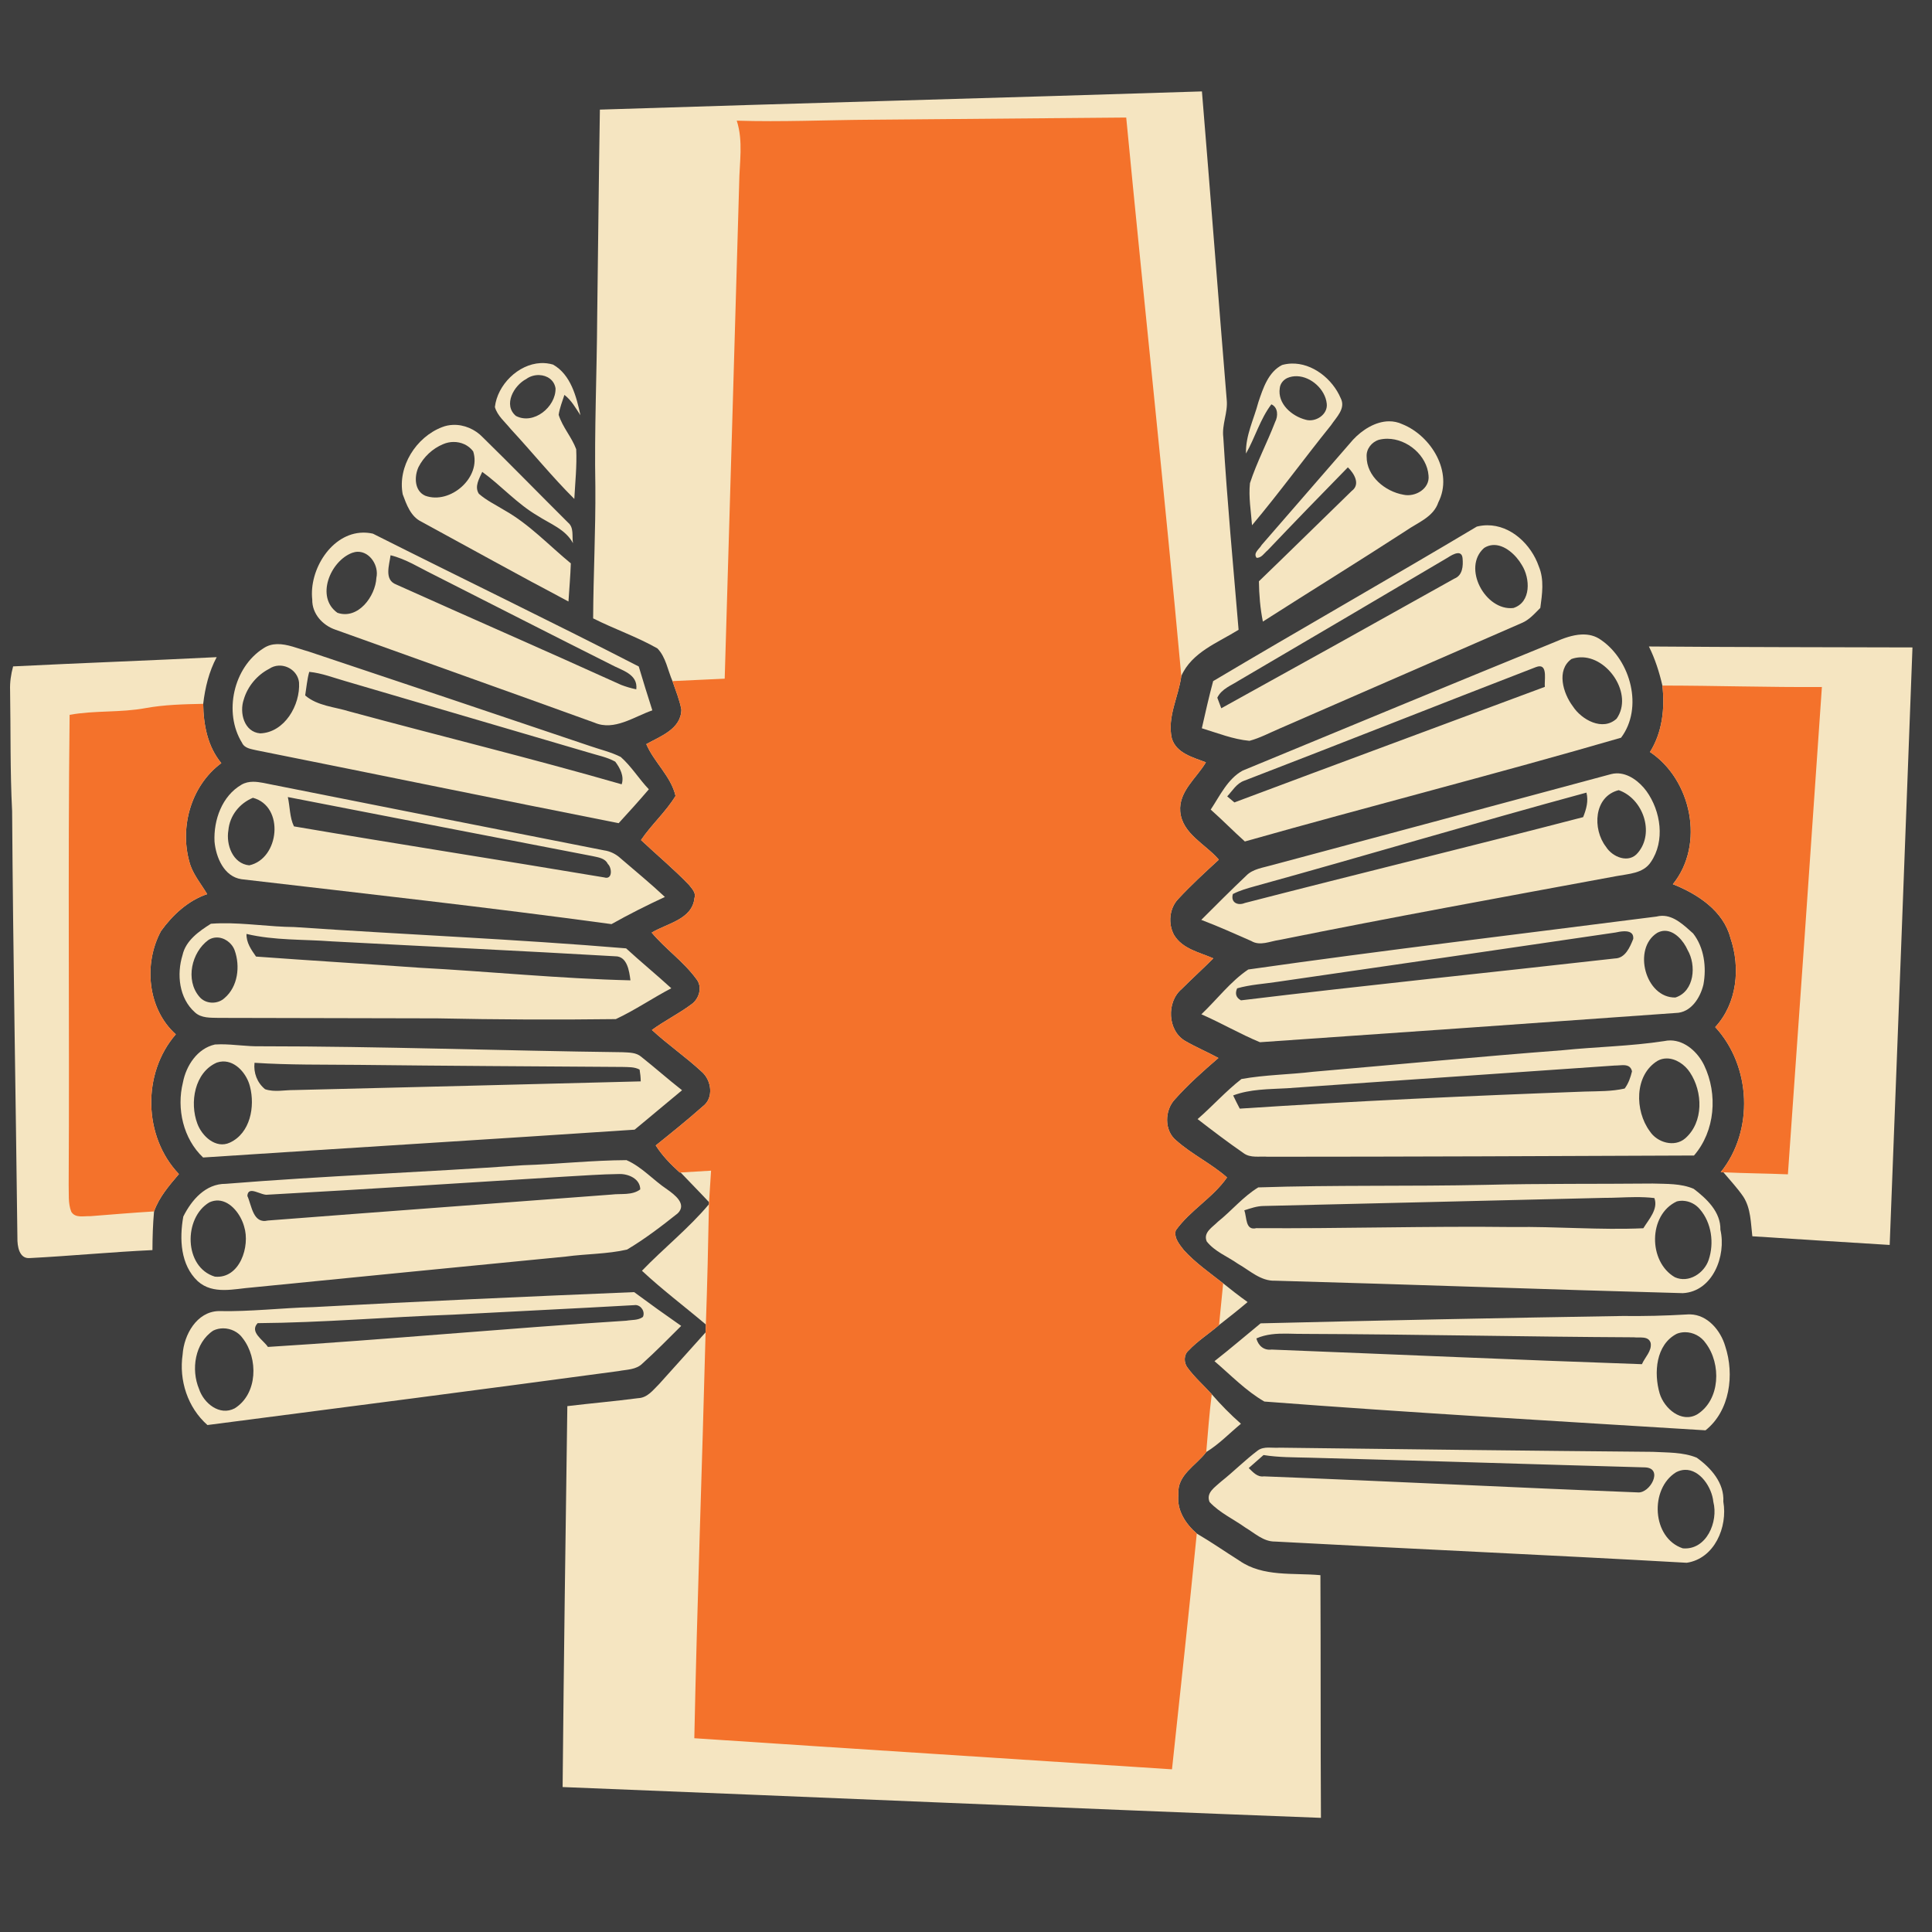 <?xml version="1.0" encoding="UTF-8" standalone="no"?>
<svg
   xmlns:dc="http://purl.org/dc/elements/1.1/"
   xmlns:cc="http://creativecommons.org/ns#"
   xmlns:rdf="http://www.w3.org/1999/02/22-rdf-syntax-ns#"
   xmlns:svg="http://www.w3.org/2000/svg"
   xmlns="http://www.w3.org/2000/svg"
   xmlns:sodipodi="http://sodipodi.sourceforge.net/DTD/sodipodi-0.dtd"
   xmlns:inkscape="http://www.inkscape.org/namespaces/inkscape"
   width="1280"
   height="1280"
   viewBox="0 0 1024 1024"
   version="1.1"
   id="svg2"
   inkscape:version="0.48.1 "
   sodipodi:docname="earn_medic_domination.svg">
  <defs
     id="defs136" />
  <sodipodi:namedview
     pagecolor="#ffffff"
     bordercolor="#666666"
     borderopacity="1"
     objecttolerance="10"
     gridtolerance="10"
     guidetolerance="10"
     inkscape:pageopacity="0"
     inkscape:pageshadow="2"
     inkscape:window-width="1920"
     inkscape:window-height="1018"
     id="namedview134"
     showgrid="false"
     fit-margin-top="0"
     fit-margin-left="0"
     fit-margin-right="0"
     fit-margin-bottom="0"
     inkscape:zoom="0.6609375"
     inkscape:cx="466.00473"
     inkscape:cy="640"
     inkscape:window-x="-8"
     inkscape:window-y="-8"
     inkscape:window-maximized="1"
     inkscape:current-layer="layer1"
     inkscape:snap-page="true" />
  <g
     inkscape:groupmode="layer"
     id="layer1"
     inkscape:label="background">
    <rect
       style="fill:#3e3e3e;fill-opacity:1;fill-rule:nonzero;stroke:none"
       id="rect3051"
       width="1280"
       height="1280"
       x="0"
       y="0"
       transform="scale(0.8,0.8)" />
  </g>
  <g
     inkscape:groupmode="layer"
     id="layer2"
     inkscape:label="foreground">
    <path
       style="fill:#f5e5c1"
       d="M 796.312 60.562 C 663.362 64.838 530.388 68.325 397.438 72.625 C 396.688 118.4 396.281 164.194 395.656 209.969 C 395.431 247.444 393.738 284.9 394.438 322.375 C 394.663 351.475 393.119 380.587 392.969 409.688 C 406.969 416.738 421.938 421.869 435.562 429.594 C 441.188 435.394 442.381 444.05 445.531 451.25 C 447.656 457.475 450.212 463.625 451.438 470.125 C 451.188 483.05 437.613 487.725 428.188 493 C 433.387 505.125 444.538 514.288 447.562 527.312 C 441.137 537.938 431.613 546.263 424.688 556.562 C 435.262 566.513 446.45 575.806 456.5 586.281 C 458.35 588.706 461.3 591.475 460.125 594.875 C 458.675 609.2 441.975 611.7 431.75 617.875 C 440.9 628.775 452.881 637.031 461.281 648.531 C 465.631 653.731 463.25 661.837 458 665.438 C 449.675 671.638 440.281 676.25 431.906 682.375 C 442.456 692.125 454.381 700.288 464.906 710.062 C 471.456 715.712 473.081 727.538 465.531 733.062 C 455.481 741.987 444.938 750.45 434.438 758.875 C 438.738 765.675 444.369 771.438 450.344 776.812 L 450.938 776.812 C 457.163 783.388 463.575 789.819 469.75 796.469 C 469.725 796.819 469.688 797.494 469.688 797.844 C 456.262 813.869 439.788 826.881 425.312 841.906 C 438.788 854.506 453.581 865.606 467.656 877.531 C 467.606 878.831 467.519 881.419 467.469 882.719 C 457.294 894.144 447.012 905.444 436.812 916.844 C 432.837 920.769 429.006 926.062 422.906 926.312 C 407.256 928.362 391.525 929.719 375.875 931.594 C 374.7 1015.719 373.525 1099.844 372.75 1183.969 C 540.225 1190.594 707.681 1198 875.156 1204.375 C 874.856 1150.775 875.063 1097.194 874.812 1043.594 C 856.862 1041.944 836.812 1044.906 821.188 1034.031 C 811.737 1028.056 802.556 1021.681 792.906 1016.031 C 785.381 1009.506 779.425 1000.375 780.75 990 C 779.65 977.15 792.562 970.925 799.188 962 C 807.688 956.825 814.531 949.556 822.156 943.281 C 815.256 937.206 808.788 930.669 802.812 923.719 C 797.487 917.794 791.419 912.538 786.719 906.062 C 784.244 902.812 784.181 897.587 787.406 894.812 C 793.431 888.362 801.006 883.65 807.656 877.875 C 814.031 872.875 820.388 867.906 826.562 862.656 C 820.838 858.545 814.747 853.811 810.375 850.25 C 801.45 843.25 792.019 836.681 784.344 828.281 C 781.519 824.581 777.619 820.212 778.969 815.188 C 788.494 801.812 803.663 793.494 812.938 780.094 C 802.487 770.869 789.675 764.837 779.25 755.562 C 771.25 749.062 771.538 735.688 778.312 728.438 C 787.138 718.487 797.144 709.638 807.219 700.938 C 799.994 696.962 792.344 693.806 785.219 689.656 C 773.469 682.831 772.712 663.888 782.812 655.312 C 789.712 648.413 796.969 641.862 803.844 634.938 C 794.644 630.888 783.337 628.731 777.812 619.406 C 773.763 612.006 774.681 601.712 780.656 595.562 C 789.131 586.413 798.325 577.987 807.5 569.562 C 798.775 559.263 783.237 552.5 781.938 537.625 C 780.862 524.275 792.763 515.538 798.938 505.062 C 790.438 501.762 779.269 499.075 776.344 489.125 C 773.144 475.025 780.856 461.594 782.656 447.844 C 789.656 432.044 806.894 425.8 820.594 417.25 C 817.019 374.75 813.044 332.262 810.469 289.688 C 809.419 281.337 813.55 273.425 812.75 265.125 C 807.15 196.95 801.938 128.738 796.312 60.562 z "
       id="path6"
       transform="scale(0.8,0.8)" />
    <path
       d="m 461.94,63.46 c 45,-0.36 89.98,-0.76 134.98,-1.16 9.48,98.68 20.16,197.26 29.2,295.98 -1.44,11 -7.6,21.74 -5.04,33.02 2.34,7.96 11.26,10.12 18.06,12.76 -4.94,8.38 -14.46,15.36 -13.6,26.04 1.04,11.9 13.48,17.3 20.46,25.54 -7.34,6.74 -14.7,13.5 -21.48,20.82 -4.78,4.92 -5.5,13.14 -2.26,19.06 4.42,7.46 13.46,9.18 20.82,12.42 -5.5,5.54 -11.3,10.78 -16.82,16.3 -8.08,6.86 -7.48,22.02 1.92,27.48 5.7,3.32 11.82,5.86 17.6,9.04 -8.06,6.96 -16.06,14.04 -23.12,22 -5.42,5.8 -5.66,16.48 0.74,21.68 8.34,7.42 18.6,12.26 26.96,19.64 -7.42,10.72 -19.56,17.38 -27.18,28.08 -1.08,4.02 2.04,7.5 4.3,10.46 6.14,6.72 13.68,11.98 20.82,17.58 l -0.04,0.44 c -0.7,7.22 -1.4,14.44 -2.14,21.66 -5.32,4.62 -11.38,8.4 -16.2,13.56 -2.58,2.22 -2.52,6.38 -0.54,8.98 3.76,5.18 8.62,9.4 12.88,14.14 -1.3,10.16 -2.04,20.4 -2.92,30.62 -5.3,7.14 -15.62,12.12 -14.74,22.4 -1.06,8.3 3.7,15.6 9.72,20.82 -4.16,41.68 -8.66,83.32 -13.14,124.96 C 536.8,932.24 452.4,926.92 368,921.3 c 1.48,-71.72 4.14,-143.4 5.98,-215.12 0.04,-1.04 0.1,-3.12 0.14,-4.16 0.76,-21.24 1.24,-42.5 1.64,-63.74 0,-0.28 0.02,-0.82 0.04,-1.1 0.34,-5.58 0.74,-11.14 1.08,-16.7 -5.38,0.28 -10.76,0.6 -16.12,0.96 l -0.48,0.02 c -4.78,-4.3 -9.28,-8.92 -12.72,-14.36 8.4,-6.74 16.82,-13.5 24.86,-20.64 6.04,-4.42 4.74,-13.9 -0.5,-18.42 -8.42,-7.82 -17.96,-14.34 -26.4,-22.14 6.7,-4.9 14.22,-8.58 20.88,-13.54 4.2,-2.88 6.1,-9.38 2.62,-13.54 -6.72,-9.2 -16.3,-15.8 -23.62,-24.52 8.18,-4.94 21.54,-6.94 22.7,-18.4 0.94,-2.72 -1.42,-4.94 -2.9,-6.88 -8.04,-8.38 -17,-15.8 -25.46,-23.76 5.54,-8.24 13.16,-14.92 18.3,-23.42 -2.42,-10.42 -11.34,-17.74 -15.5,-27.44 7.54,-4.22 18.4,-7.96 18.6,-18.3 -0.98,-5.2 -3.02,-10.12 -4.72,-15.1 9.22,-0.4 18.46,-0.86 27.68,-1.28 2.62,-87.38 5.12,-174.76 7.66,-262.14 0.1,-11.2 2.28,-22.72 -1.28,-33.62 23.82,0.76 47.64,-0.36 71.46,-0.5 z"
       id="path8"
       inkscape:connector-curvature="0"
       style="fill:#f4722b" />
    <path
       d="m 286.5,192.45 c -11.902,0.595 -22.867,11.555 -24.2,23.3 1.36,4.7 5.42,7.93 8.4,11.65 11.34,12.24 21.88,25.29 33.7,37.05 0.46,-8.78 1.42,-17.55 1,-26.35 -2.36,-6.44 -7.26,-11.67 -9.3,-18.25 0.54,-3.64 1.93,-7.07 3.05,-10.55 3.72,2.84 5.96,6.96 8.5,10.8 -2.14,-9.9 -5.08,-21.47 -14.5,-26.85 -2.212,-0.659 -4.446,-0.91 -6.65,-0.8 z m -0.65,6.35 c 4.06,0.155 7.9,2.525 8.6,7.05 0.2,9.84 -11.64,19.5 -21,14.6 -6.92,-5.8 -1.09,-16.15 5.45,-19.55 1.972,-1.478 4.514,-2.193 6.95,-2.1 z"
       id="path10"
       style="fill:#f5e5c1"
       inkscape:connector-curvature="0" />
    <path
       d="m 684.4,192.7 c -1.606,0.058 -3.237,0.302 -4.85,0.75 -7.36,3.7 -10.14,12.45 -12.6,19.75 -2.36,9 -6.85,17.68 -6.55,27.2 4.84,-8.52 7.49,-18.24 13.45,-26.1 3.64,1.64 3.6,6.31 2,9.35 -4.2,10.92 -9.73,21.33 -13.35,32.45 -0.78,7.42 0.56,14.9 1.1,22.3 14.48,-17.26 27.73,-35.46 41.85,-53 2.78,-4.22 7.99,-8.87 5.15,-14.35 -4.287,-10.133 -14.957,-18.756 -26.2,-18.35 z m 3.05,6.7 c 7.534,0.222 14.954,7.025 15.75,14.5 0.72,5.84 -5.96,10.11 -11.2,8.55 -7.3,-1.88 -14.96,-8.44 -13.7,-16.7 0.22,-2.38 1.86,-4.4 4,-5.4 1.665,-0.724 3.411,-1.001 5.15,-0.95 z"
       id="path12"
       style="fill:#f5e5c1"
       inkscape:connector-curvature="0" />
    <path
       d="m 736.15,223.3 c -7.189,0.068 -14.235,4.61 -19.05,9.8 -16.12,18.6 -32.26,37.17 -48.4,55.75 -1.12,2.08 -4.64,4.18 -2.7,6.8 2.62,0.16 4.05,-2.51 5.85,-3.95 14.06,-14.78 28.25,-29.42 42.55,-44 3.26,3.14 6.85,8.96 2.05,12.5 -16.4,15.94 -32.72,32.02 -49.2,47.9 0.1,7.16 0.68,14.31 2.1,21.35 25.24,-16.14 50.73,-31.85 75.85,-48.15 6.2,-4.34 14.55,-7.21 17.15,-15.05 8.08,-15.88 -3.77,-35.26 -19.05,-41.4 -2.355,-1.105 -4.754,-1.573 -7.15,-1.55 z m -0.8,9.25 c 10.523,0.022 20.977,8.863 21.8,19.45 0.82,7.06 -7.13,11.64 -13.35,10.2 -9.64,-1.68 -19.53,-9.76 -19.45,-20.2 -0.26,-4.04 2.7,-7.74 6.5,-8.9 1.478,-0.378 2.997,-0.553 4.5,-0.55 z"
       id="path18"
       style="fill:#f5e5c1"
       inkscape:connector-curvature="0" />
    <path
       d="m 240.05,225.2 c -1.955,0.085 -3.885,0.45 -5.75,1.2 -13.78,5.28 -23.65,20.88 -20.85,35.6 2,5.42 4.24,11.75 9.8,14.45 26.02,14.14 51.85,28.55 78.05,42.35 0.42,-6.74 1.03,-13.44 1.25,-20.2 -11.6,-9.52 -21.95,-20.73 -35.15,-28.15 -4.58,-2.84 -9.54,-5.17 -13.6,-8.75 -2.46,-3.84 0.24,-8.04 1.8,-11.6 10.08,7.3 18.43,16.88 29.25,23.2 6.66,4.34 14.89,7.2 18.85,14.6 -0.64,-3.66 0.64,-8.22 -2.6,-10.9 -15.1,-15.02 -29.98,-30.3 -45.2,-45.2 -4.065,-4.29 -9.985,-6.855 -15.85,-6.6 z m 0.25,9.05 c 4.027,-0.049 8.011,1.631 10.5,5 4.48,13.8 -12.2,28.32 -25.4,23.5 -5.8,-2.56 -5.9,-10.13 -3.6,-15.15 2.72,-5.44 7.48,-9.88 13.1,-12.2 1.719,-0.744 3.569,-1.128 5.4,-1.15 z"
       id="path20"
       style="fill:#f5e5c1"
       inkscape:connector-curvature="0" />
    <path
       d="m 788.25,278.4 c -1.792,0.012 -3.65,0.24 -5.5,0.7 -46.38,27.68 -93.33,54.3 -139.75,81.9 -2.22,8.26 -4.12,16.64 -6,25 8.32,2.52 16.51,5.85 25.25,6.65 5.56,-1.48 10.67,-4.26 15.95,-6.5 42.76,-18.6 85.51,-37.26 128.25,-55.9 4.06,-1.66 6.93,-5.03 9.95,-8.05 0.98,-7.28 2.14,-15 -0.8,-22 -4.025,-11.637 -14.804,-21.882 -27.35,-21.8 z m 2.75,10.5 c 6.324,-0.581 12.545,5.253 15.6,10.55 4.46,7.04 5.07,19.74 -4.45,22.8 -14.88,1.72 -27.4,-21.45 -15.5,-31.85 1.433,-0.9 2.891,-1.366 4.35,-1.5 z m -18.4,4.3 c 1.346,-0.091 2.434,0.595 2.6,2.8 0.36,4 0,8.95 -4.3,10.65 -41.14,23.04 -82.32,45.95 -123.6,68.75 -0.54,-1.42 -1.58,-4.2 -2.1,-5.6 2.24,-4.72 7.48,-6.54 11.6,-9.2 36.9,-21.66 73.78,-43.3 110.6,-65.1 1.282,-0.844 3.469,-2.183 5.2,-2.3 z"
       id="path26"
       style="fill:#f5e5c1"
       inkscape:connector-curvature="0" />
    <path
       d="m 192.35,282.3 c -16.652,0.275 -28.626,19.677 -26.85,35.5 -0.14,7.5 5.48,13.65 12.3,15.95 45.76,16.46 91.63,32.76 137.35,49.3 10.44,4.48 20.9,-3.21 30.6,-6.55 -2.48,-7.72 -4.88,-15.47 -7.2,-23.25 -46.68,-24 -94.02,-46.8 -140.9,-70.4 -1.813,-0.407 -3.577,-0.578 -5.3,-0.55 z m -2.75,10.15 c 6.478,-0.094 11.3,7.397 9.9,13.75 -0.5,9.88 -9.73,22.36 -20.65,18.6 -11.74,-8.3 -3.79,-27.48 7.85,-31.8 0.98,-0.347 1.975,-0.537 2.9,-0.55 z m 17.4,1.85 c 8.04,1.94 15.09,6.5 22.45,10.1 31.52,15.96 62.97,32.08 94.55,47.9 5.52,3.02 14.21,4.91 13.25,13.05 -2.76,-0.56 -5.43,-1.35 -8.05,-2.35 -39.64,-17.98 -79.52,-35.36 -119.2,-53.2 -6.56,-2.48 -3.62,-10.38 -3,-15.5 z"
       id="path28"
       style="fill:#f5e5c1"
       inkscape:connector-curvature="0" />
    <path
       d="m 838.2,336.3 c -4.747,0.217 -9.625,2.021 -13.9,3.9 -55.34,22.56 -110.48,45.45 -165.7,68.25 -7.96,4.4 -12.02,13.33 -16.9,20.65 6.18,5.48 11.94,11.38 18.1,16.9 66.34,-18.76 133.24,-35.76 199.4,-55 11.84,-15.78 5.19,-40.82 -10.45,-51.7 -3.246,-2.406 -6.858,-3.169 -10.55,-3 z m -0.7,12.1 c 14.769,-0.681 28.34,19.686 19.35,32.5 -7.4,6.84 -18.63,0.58 -23.25,-6.6 -5.12,-6.8 -8.84,-19.12 -0.7,-25 1.53,-0.553 3.072,-0.83 4.6,-0.9 z m -21.3,4.75 c 3.931,0.197 2.268,7.75 2.6,10.9 -54.84,20.42 -109.75,40.71 -164.55,61.25 -0.96,-0.8 -2.84,-2.4 -3.8,-3.2 2.76,-2.96 4.96,-6.9 9,-8.3 51.64,-19.88 103.08,-40.31 154.7,-60.25 0.812,-0.307 1.488,-0.428 2.05,-0.4 z"
       id="path38"
       style="fill:#f5e5c1"
       inkscape:connector-curvature="0" />
    <path
       d="m 146.85,341.4 c -2.474,0.066 -4.881,0.65 -7.2,2.2 -15.94,10.06 -21.26,34.07 -11.4,50.05 1.36,3 4.78,3.32 7.6,4 64.02,12.8 127.99,25.99 192.05,38.65 5.44,-5.9 10.78,-11.85 16,-17.95 -5.24,-5.5 -9.22,-12.13 -14.9,-17.15 -5.26,-2.66 -11.08,-3.96 -16.6,-5.9 -49.72,-16.78 -99.42,-33.52 -149.2,-50.1 -5.211,-1.403 -10.907,-3.945 -16.35,-3.8 z m 0.75,11.4 c 5.139,-0.304 10.3,3.37 10.9,8.95 0.72,11.88 -7.62,26.51 -20.6,26.95 -8.58,-0.74 -11.1,-11.01 -8.7,-17.95 2.02,-6.94 7.05,-12.95 13.45,-16.25 1.55,-1.06 3.237,-1.599 4.95,-1.7 z m 16.3,3.3 c 6.64,0.64 12.92,3.15 19.3,4.95 42.84,12.6 85.71,25.17 128.55,37.75 4.82,1.52 9.91,2.42 14.35,4.9 2.52,3.38 4.84,7.7 3.4,12 -47.78,-13.78 -96.21,-25.58 -144.25,-38.6 -7.94,-2.48 -16.92,-2.88 -23.5,-8.5 0.68,-4.16 1.01,-8.44 2.15,-12.5 z"
       id="path40"
       style="fill:#f5e5c1"
       inkscape:connector-curvature="0" />
    <path
       style="fill:#f5e5c1"
       d="M 1092.438 428.312 C 1096.537 436.512 1099.3 445.262 1101.375 454.188 C 1103.075 469.288 1101.381 485.094 1093.156 498.219 C 1120.706 516.619 1129.638 559.462 1108.312 585.812 C 1124.662 592.288 1141.794 603.419 1146.469 621.469 C 1153.194 641.144 1150.875 664.769 1136.375 680.469 C 1160.225 706.344 1162.181 749.019 1140.031 776.594 L 1141.812 776.688 C 1146.287 782.038 1151.112 787.138 1155.062 792.938 C 1160.013 800.688 1159.919 810.212 1160.969 819.062 C 1191.294 821.062 1221.644 822.913 1251.969 824.812 C 1257.144 692.862 1262.062 560.913 1267.062 428.938 C 1208.862 428.762 1150.638 428.788 1092.438 428.312 z "
       id="path42"
       transform="scale(0.8,0.8)" />
    <path
       style="fill:#f5e5c1"
       d="M 143.562 435.375 C 98.612 437.65 53.638 439.25 8.688 441.5 C 7.263 446.725 6.463 452.113 6.688 457.562 C 7.138 484.188 6.656 510.812 8.031 537.438 C 8.656 631.688 10.431 725.931 11.531 820.156 C 11.431 825.456 12.619 834.2 19.844 833.5 C 46.919 832.1 73.925 829.469 101 828.219 C 101.025 819.669 101.287 811.119 102.062 802.594 C 105.438 793.069 112.106 785.419 118.531 777.844 C 94.881 753.069 94.044 711.081 116.469 685.281 C 97.669 668.406 94.987 638.388 106.688 616.812 C 114.338 606.188 124.625 596.65 137.25 592.375 C 133.55 586.125 128.8 580.438 126.25 573.562 C 118.375 549.562 126.025 520.844 146.625 505.594 C 137.525 494.569 134.8 480.238 134.625 466.312 C 135.9 455.562 138.438 444.975 143.562 435.375 z "
       id="path44"
       transform="scale(0.8,0.8)" />
    <path
       d="m 881.1,363.36 c 28.18,0.02 56.36,0.96 84.54,0.76 -5.88,86.1 -11.92,172.2 -18.02,258.3 -11.4,-0.48 -22.78,-0.54 -34.16,-1.08 l -1.44,-0.06 c 17.72,-22.06 16.16,-56.2 -2.92,-76.9 11.6,-12.56 13.46,-31.46 8.08,-47.2 -3.74,-14.44 -17.44,-23.36 -30.52,-28.54 17.06,-21.08 9.9,-55.34 -12.14,-70.06 6.58,-10.5 7.94,-23.14 6.58,-35.22 z"
       id="path54"
       inkscape:connector-curvature="0"
       style="fill:#f4722b" />
    <path
       d="m 77.2,375.3 c 10.06,-1.82 20.3,-2.04 30.5,-2.26 0.14,11.14 2.32,22.62 9.6,31.44 -16.48,12.2 -22.6,35.16 -16.3,54.36 2.04,5.5 5.84,10.06 8.8,15.06 -10.1,3.42 -18.32,11.04 -24.44,19.54 -9.36,17.26 -7.22,41.28 7.82,54.78 -17.94,20.64 -17.28,54.24 1.64,74.06 -5.14,6.06 -10.48,12.18 -13.18,19.8 -11.28,0.68 -22.52,1.64 -33.78,2.52 -3.42,-0.16 -7.98,1.2 -10.1,-2.38 C 36,637.7 36.58,632.7 36.4,627.96 36.88,544.94 35.92,461.9 36.9,378.88 50.22,376.44 63.88,377.8 77.2,375.3 z"
       id="path56"
       inkscape:connector-curvature="0"
       style="fill:#f4722b" />
    <path
       d="m 856.65,409.9 c -0.912,0.033 -1.825,0.152 -2.75,0.4 -59.9,16.16 -119.83,32.21 -179.75,48.25 -4.76,1.4 -10.15,1.92 -13.75,5.7 -8.04,7.62 -15.86,15.48 -23.7,23.3 8.98,3.42 17.7,7.32 26.5,11.2 4.68,2.82 9.95,0.11 14.85,-0.55 59.44,-12 119.11,-22.81 178.75,-33.85 6.38,-1.22 14.15,-1.36 18.15,-7.4 7.7,-11.18 5.34,-27.05 -2.3,-37.65 -3.675,-4.987 -9.615,-9.634 -16,-9.4 z m 1.3,8.9 c 12.82,4.42 19.2,22.49 10.2,33.15 -4.78,5.94 -13.53,2.37 -16.95,-3.15 -7.24,-9.32 -6.51,-26.66 6.75,-30 z m -17.1,1.3 c 1.16,4.48 -0.09,8.84 -1.75,13 -59.68,15.52 -119.58,30.1 -179.3,45.5 -3.76,1.58 -7.65,-0.25 -6.35,-4.75 3.7,-1.9 7.75,-3.03 11.75,-4.15 58.66,-16.18 116.93,-33.68 175.65,-49.6 z"
       id="path58"
       style="fill:#f5e5c1"
       inkscape:connector-curvature="0" />
    <path
       d="m 134.15,414.35 c -2.122,0.008 -4.2,0.425 -6.15,1.55 -10.32,5.98 -14.84,18.71 -14.3,30.15 0.76,8.34 5,18.57 14.3,19.95 65.4,7.64 130.86,14.9 196.1,23.8 9.22,-5.18 18.7,-9.94 28.3,-14.4 -7.56,-7.12 -15.61,-13.69 -23.45,-20.45 -2.46,-2.28 -5.5,-3.79 -8.8,-4.25 C 261.69,439.2 203.24,427.62 144.8,416 c -3.413,-0.613 -7.113,-1.663 -10.65,-1.65 z m 18.4,8.1 c 53.84,10.44 107.64,20.96 161.5,31.3 2.96,0.68 6.6,1.03 8.1,4.15 2.22,1.98 2.64,8.55 -1.9,7.15 -54.76,-9.2 -109.71,-17.71 -164.45,-27.05 -2.32,-4.78 -2.07,-10.41 -3.25,-15.55 z m -18.5,0.4 c 16.9,4.48 14.11,32.3 -1.95,35.8 -8.76,-0.88 -12.37,-10.98 -11.05,-18.6 0.7,-7.78 5.9,-14.26 13,-17.2 z"
       id="path60"
       style="fill:#f5e5c1"
       inkscape:connector-curvature="0" />
    <path
       d="m 880.85,485.4 c -0.935,0.019 -1.913,0.14 -2.9,0.4 -72.12,9.26 -144.37,17.79 -216.35,28.05 -9.44,6.36 -16.57,15.89 -24.85,23.75 10.52,4.58 20.47,10.42 31.05,14.8 73.44,-5.04 146.91,-10.24 220.35,-15.5 8.06,-0.12 13.02,-7.99 14.7,-15.05 1.7,-9.18 0.41,-19.58 -5.45,-27.1 -4.707,-4.165 -10.005,-9.48 -16.55,-9.35 z m 1.4,7.95 c 5.401,-0.101 10.088,5.356 12.2,10.15 4.74,8.04 3.69,21.94 -6.45,25.2 -15.94,0.32 -22.92,-26.02 -9.6,-34.3 1.301,-0.686 2.604,-1.027 3.85,-1.05 z m -21.45,0.25 c 2.691,-0.067 5.138,0.7 4.85,4.05 -1.74,4.36 -4.22,10.25 -9.7,10.35 -66.06,7.48 -132.2,14.2 -198.2,22.2 -2.58,-1.38 -3.29,-3.49 -2.05,-6.35 6.9,-2 14.17,-2.35 21.25,-3.45 59.76,-8.68 119.54,-17.33 179.3,-26.15 1.252,-0.278 2.935,-0.61 4.55,-0.65 z"
       id="path70"
       style="fill:#f5e5c1"
       inkscape:connector-curvature="0" />
    <path
       d="m 117.3,489.35 c -1.841,0.029 -3.658,0.115 -5.5,0.25 -6.28,3.96 -13.33,8.86 -15.05,16.6 -3.18,10.26 -1.85,22.89 6.55,30.35 3.42,3.2 8.38,2.83 12.7,2.95 38.66,0.02 77.29,0.23 115.95,0.25 31.46,0.66 62.99,0.8 94.45,0.4 10.14,-4.74 19.46,-11.15 29.4,-16.35 -7.84,-7.18 -16.11,-13.95 -23.95,-21.15 -58.54,-4.9 -117.28,-7.3 -175.9,-11.3 -12.898,-0.105 -25.76,-2.205 -38.65,-2 z m 13.35,5.65 c 14.8,3.52 30.2,2.81 45.3,3.95 50.04,2.68 100.11,4.98 150.15,7.9 6.4,-0.04 7.41,7.89 8.05,12.75 -37.44,-0.9 -74.75,-4.7 -112.15,-6.7 -28.76,-2.08 -57.56,-3.78 -86.3,-5.9 -2.54,-3.62 -5.19,-7.38 -5.05,-12 z m -16.15,1.9 c 4.179,-0.231 8.365,2.7 9.85,6.75 3.06,8.42 1.77,19.31 -5.35,25.35 -3.72,3.46 -10.18,3.24 -13.4,-0.8 -7.46,-8.82 -4.04,-23.47 4.8,-29.95 1.285,-0.86 2.707,-1.273 4.1,-1.35 z"
       id="path72"
       style="fill:#f5e5c1"
       inkscape:connector-curvature="0" />
    <path
       d="m 885.45,551.45 c -1.115,-0.017 -2.248,0.102 -3.4,0.35 -17.86,2.74 -35.99,3.01 -53.95,4.85 -44.04,3.36 -87.98,7.62 -132,11.4 -12.68,1.52 -25.56,1.59 -38.1,3.85 -8.3,6.44 -15.33,14.37 -23.25,21.25 7.98,6.16 16.02,12.28 24.3,18 3.72,2.82 8.63,1.57 12.95,1.95 75.28,-0.02 150.57,-0.33 225.85,-0.65 11.24,-12.98 12.68,-32.56 5.4,-47.8 -3.29,-6.843 -9.995,-13.08 -17.8,-13.2 z m -2.1,9.55 c 4.879,-0.029 9.71,3.32 12.35,7.4 6.86,10.3 7.34,26.35 -2.5,34.95 -5.74,4.96 -14.94,2.2 -18.8,-3.8 -7.96,-10.78 -8.27,-29.7 4.15,-37.3 1.56,-0.865 3.174,-1.24 4.8,-1.25 z M 860,564.55 c 2.29,-0.031 4.362,0.438 5,3.25 -0.76,3.22 -1.88,6.47 -3.9,9.15 -6.86,1.56 -14,1.4 -21,1.6 -61.04,2.24 -122.06,5.03 -183,9.05 -1.22,-2.32 -2.38,-4.64 -3.5,-7 9.1,-3.42 18.92,-3.26 28.5,-3.8 57.94,-4.12 115.91,-7.97 173.85,-12.05 1.238,0.037 2.676,-0.181 4.05,-0.2 z"
       id="path82"
       style="fill:#f5e5c1"
       inkscape:connector-curvature="0" />
    <path
       d="m 116.95,553.5 c -1.004,0.003 -1.995,0.037 -3,0.1 -9.36,2.08 -15.3,11.21 -17,20.15 -3.44,13.86 0.16,29.79 10.7,39.75 76.22,-5.02 152.48,-9.65 228.7,-14.75 8.44,-6.88 16.71,-13.98 25.15,-20.9 -7.34,-5.74 -14.33,-11.95 -21.65,-17.75 -2.68,-2.32 -6.41,-2.2 -9.75,-2.4 -64.02,-0.78 -128.06,-3.15 -192.1,-3.15 -7.035,0.158 -14.023,-1.074 -21.05,-1.05 z m 1.05,9.1 c 7.086,-0.289 12.873,6.702 14.5,13.3 2.74,10.6 0.19,24.68 -10.65,29.7 -7.44,3.48 -14.83,-3.43 -17.25,-10.05 -4.18,-11.12 -1.52,-27.15 10.3,-32.35 1.058,-0.362 2.088,-0.559 3.1,-0.6 z m 16.9,0.7 c 18.36,1.2 36.82,0.92 55.2,1.1 46.64,0.54 93.26,0.78 139.9,1.1 3.02,0.12 6.24,-0.1 9,1.4 0.36,2.06 0.58,4.15 0.6,6.25 -61.22,1.56 -122.43,3.14 -183.65,4.6 -5.12,-0.06 -10.49,1.25 -15.45,-0.45 -4.2,-3.4 -6.2,-8.68 -5.6,-14 z"
       id="path84"
       style="fill:#f5e5c1"
       inkscape:connector-curvature="0" />
    <path
       d="m 332.05,614.9 c -18.32,0.08 -36.58,2.12 -54.9,2.7 -52.48,3.74 -105.06,5.61 -157.5,9.85 -10.7,-0.08 -18.12,8.57 -22.5,17.35 -2.1,11.74 -1.56,25.62 7.7,34.3 8.16,7.28 19.38,3.95 29.1,3.25 55.34,-5.48 110.69,-10.97 166.05,-16.35 10.76,-1.46 21.75,-1.28 32.35,-3.7 9.44,-5.62 18.27,-12.36 26.85,-19.2 5.08,-4.94 -1.72,-9.94 -5.6,-12.7 -7.36,-4.9 -13.47,-12 -21.55,-15.5 z m -3.85,7.35 c 4.86,-0.12 11.09,2.49 11.15,8.15 -4.36,3.3 -10.17,2.11 -15.25,2.75 -60.7,4.6 -121.4,9.05 -182.1,13.75 -7.94,1.9 -8.56,-7.93 -10.9,-13.05 0.42,-5.84 7.42,0.05 10.9,-0.65 52.38,-2.86 104.74,-6.33 157.1,-9.55 9.7,-0.52 19.4,-1.28 29.1,-1.4 z M 115.8,636.3 c 6.642,0.383 11.91,7.593 13.6,13.8 3.3,10.48 -2.34,27.81 -15.5,26.55 -16.52,-4.96 -16.74,-31.26 -2.9,-39.4 1.654,-0.735 3.267,-1.038 4.8,-0.95 z"
       id="path94"
       style="fill:#f5e5c1"
       inkscape:connector-curvature="0" />
    <path
       d="m 876,627.3 c -29.6,0.28 -59.18,-0.04 -88.8,0.7 -40.06,0.88 -80.24,0.01 -120.3,1.35 -8.02,4.88 -14.08,12.36 -21.4,18.2 -2.82,2.9 -7.94,5.65 -5.9,10.45 4.26,5.4 10.98,7.92 16.5,11.8 6.26,3.54 12.1,9.32 19.8,9 72.02,1.98 144.03,4.66 216.05,6.6 15.88,-0.86 23.1,-19.84 19.9,-33.6 0.22,-9.44 -7.25,-16.44 -14.15,-21.7 -6.78,-2.92 -14.46,-2.56 -21.7,-2.8 z m -9.2,7.2 c 3.368,-0.016 6.697,0.087 10.05,0.5 2.18,5.84 -2.97,11.3 -5.85,16 -22.92,1.04 -45.94,-0.99 -68.9,-0.65 -45.4,-0.56 -90.8,0.9 -136.2,0.6 -5.96,1.44 -4.98,-5.79 -6.4,-9.45 3.32,-1.06 6.64,-2.26 10.2,-2.3 60.08,-1.38 120.17,-2.88 180.25,-4.3 5.6,0.025 11.237,-0.373 16.85,-0.4 z m 25.3,1.95 c 3.383,0.154 6.645,1.81 8.85,4.45 6.22,7.2 7.66,17.92 4.7,26.8 -2.34,7.12 -10.63,12.57 -17.95,9.25 -14.16,-8.2 -14.14,-33.07 1,-40.15 1.12,-0.31 2.272,-0.401 3.4,-0.35 z"
       id="path100"
       style="fill:#f5e5c1"
       inkscape:connector-curvature="0" />
    <path
       d="m 336.1,684.85 c -56.72,2.36 -113.47,4.87 -170.15,7.95 -16.72,0.42 -33.36,2.48 -50.1,2.1 -11.58,0.32 -18.35,12.55 -19.05,22.95 -2.02,13.74 2.65,28.19 13.15,37.45 72.64,-9.42 145.3,-18.8 217.9,-28.6 4.32,-0.84 9.31,-0.64 12.65,-4 7.08,-6.38 13.79,-13.21 20.55,-19.95 -8.4,-5.84 -16.73,-11.82 -24.95,-17.9 z m 0.7,6.85 c 2.933,0.029 5.281,3.506 3.95,6.3 -2.48,1.88 -5.85,1.48 -8.75,2 -63.36,4.02 -126.62,9.96 -190,13.9 -2.44,-3.72 -9.91,-7.86 -5.45,-12.6 34.54,-0.26 68.95,-3.26 103.45,-4.5 32.06,-1.72 64.14,-3.23 96.2,-5.05 0.2,-0.03 0.405,-0.052 0.6,-0.05 z m -218.5,12.35 c 4.004,0.003 7.999,1.895 10.35,5.25 8.3,10.68 7.99,29.49 -4.25,37.15 -8.04,4.2 -16.42,-2.73 -18.9,-10.25 -4.34,-10.32 -2.24,-24.45 7.5,-30.95 1.675,-0.812 3.48,-1.201 5.3,-1.2 z"
       id="path112"
       style="fill:#f5e5c1"
       inkscape:connector-curvature="0" />
    <path
       d="m 895.85,696.65 c -0.611,-0.013 -1.22,-0.011 -1.85,0.05 -11.32,0.66 -22.66,0.94 -34,0.8 -63.96,1.02 -127.89,2.34 -191.85,3.9 -8.14,6.68 -16.17,13.57 -24.45,20.05 8.58,7.32 16.69,15.8 26.45,21.4 77.86,5.96 155.88,10.41 233.8,15.25 12.98,-10.28 15.43,-29.58 10.45,-44.6 -2.438,-8.363 -9.384,-16.654 -18.55,-16.85 z m -2.75,9.45 c 4.313,-0.024 8.54,2.19 11,5.85 8.26,10.9 7.75,29.98 -4.55,37.7 -8.4,4.8 -17.5,-3.18 -19.9,-11.1 -3.16,-10.84 -2.09,-25.91 9.15,-31.65 1.395,-0.54 2.862,-0.792 4.3,-0.8 z m -211,0.75 c 3.323,0.037 6.665,0.203 9.95,0.15 58,0.2 115.97,1.52 173.95,1.8 3,0.4 7.78,-0.93 8.9,3.05 0.68,4.2 -3.07,7.54 -4.65,11.2 -65.42,-2.26 -130.83,-5.19 -196.25,-7.75 -4.16,0.54 -7.06,-2.04 -8.1,-5.9 5.175,-2.312 10.662,-2.612 16.2,-2.55 z"
       id="path116"
       style="fill:#f5e5c1"
       inkscape:connector-curvature="0" />
    <path
       d="m 672.25,767.25 c -1.98,0.025 -3.93,0.32 -5.55,1.5 -6.84,5.14 -12.85,11.25 -19.55,16.55 -3.08,2.9 -8.11,5.8 -6.05,10.8 5.36,5.76 12.71,9.06 19.05,13.6 4.92,2.92 9.55,7.45 15.65,7.35 72.72,3.94 145.48,7.13 218.2,11.25 14.72,-2.2 21.78,-18.92 19.4,-32.4 0.6,-9.86 -6.6,-17.96 -14.1,-23.3 -7.3,-3 -15.56,-2.66 -23.3,-3.1 -65.98,-0.58 -131.89,-1.36 -197.85,-2.2 -1.88,0.16 -3.92,-0.075 -5.9,-0.05 z m -2.55,3.95 c 8,1.3 16.17,1.18 24.25,1.4 59.38,1.58 118.72,3.51 178.1,5.15 9.76,0.52 2.49,13.95 -4.05,13.25 -66.02,-2.56 -132.08,-5.96 -198.1,-8.5 -3.54,0.5 -5.77,-2.24 -8.05,-4.4 2.6,-2.34 5.21,-4.6 7.85,-6.9 z m 223.3,7.85 c 8.002,-0.296 14.374,9.289 15.1,16.95 2.76,10.56 -3.64,25.75 -16.2,24.65 -16.38,-5.46 -17.7,-31.59 -3.5,-40.35 1.569,-0.806 3.118,-1.195 4.6,-1.25 z"
       id="path128"
       style="fill:#f5e5c1"
       inkscape:connector-curvature="0" />
  </g>
</svg>
